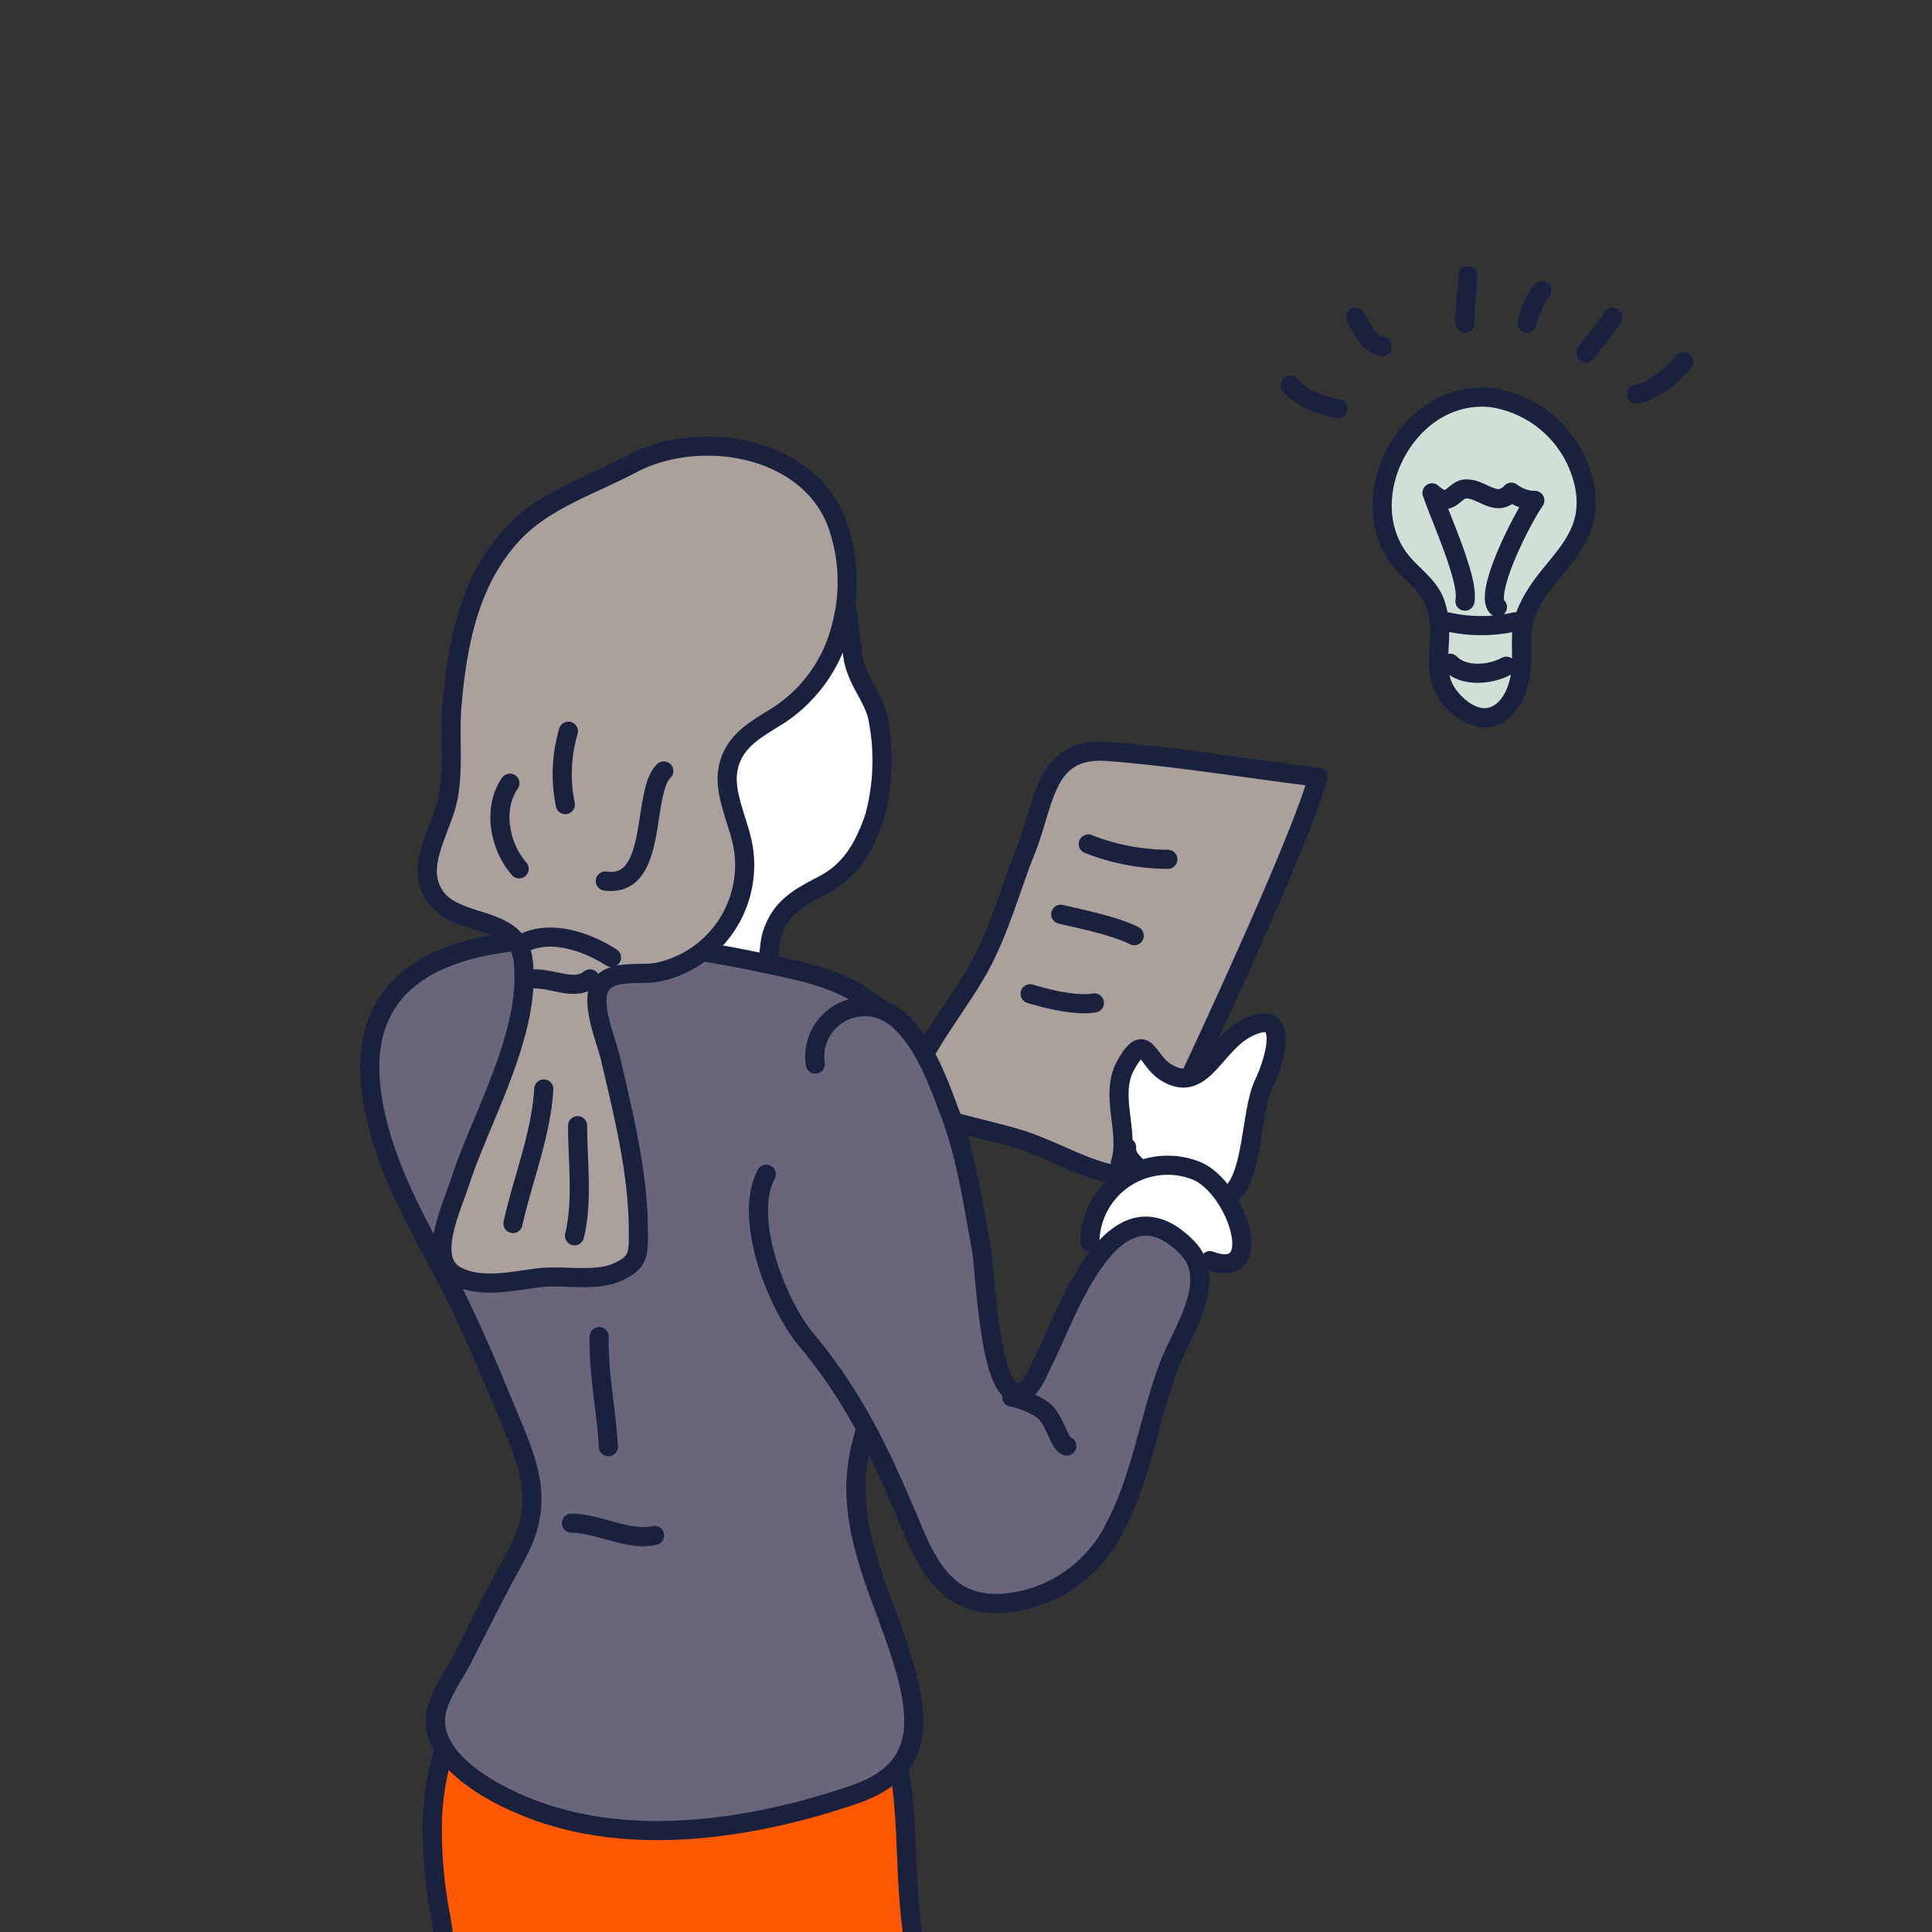 <svg xmlns="http://www.w3.org/2000/svg" xmlns:xlink="http://www.w3.org/1999/xlink" width="202" height="202" viewBox="0 0 202 202">
  <rect x="0" y="0" width="202" height="202" fill="#333333" stroke="none"/>
  <defs>
    <clipPath id="clip-path">
      <rect id="mask" width="202" height="202" transform="translate(0 0.02)" fill="#fff" stroke="#707070" stroke-width="1"/>
    </clipPath>
  </defs>
  <g id="illust_15_service_03" transform="translate(0 -0.02)" clip-path="url(#clip-path)">
    <g id="illust_15_service_03-2" data-name="illust_15_service_03" transform="translate(38.657 28.86)">
      <path id="패스_2018" data-name="패스 2018" d="M110.838,17.053c-1.166,1.47-3.329,3.15-4.948,3.4m-2.475-8.04c-.691,1.153-2.336,3.062-2.782,3.711M96,9.633a8.671,8.671,0,0,0-1.547,3.4M88.264,8.086c.01,1.664-.407,3.271-.309,4.947m-11.443-.619c.769,1.281,1.335,2.752,2.784,3.094m-9.587,4.019c1.055,1.319,3.283,2.141,4.948,2.473m13.3,20.1c.431-2.216-2.443-8.42-3.442-11.322,1.949,1.765,2.237-.417,3.587-.414,1.737,0,3.136,2.038,4.716.343a4.026,4.026,0,0,0,2.45.859c-1.515,2.188-5.361,9.876-3.911,11.153m-4.948,5.874c1.417,1.462,4.192,1.219,5.876.309M86.1,44.259a16.077,16.077,0,0,0,7.113,0M84.5,41.552c-.8-1.418-2.208-2.348-3.271-3.7-5.173-6.579.791-17.983,9.524-17.026a11.651,11.651,0,0,1,9.717,9.271c1.175,6.3-4.276,8.351-6.173,13.447-.776,2.081-.189,4.153-.534,6.281-.644,3.978-3.489,5.828-6.427,3.312-3.8-3.255-1.058-6.609-2.465-10.762a4.838,4.838,0,0,0-.371-.823" transform="translate(26.551 -8.086)" fill="#cfe1d6"/>
      <path id="패스_2019" data-name="패스 2019" d="M110.838,17.053c-1.166,1.47-3.329,3.15-4.948,3.4m-2.475-8.04c-.691,1.153-2.336,3.062-2.782,3.711M96,9.633a8.671,8.671,0,0,0-1.547,3.4M88.264,8.086c.01,1.664-.407,3.271-.309,4.947m-11.443-.619c.769,1.281,1.335,2.752,2.784,3.094m-9.587,4.019c1.055,1.319,3.283,2.141,4.948,2.473m13.3,20.1c.431-2.216-2.443-8.42-3.442-11.322,1.949,1.765,2.237-.417,3.587-.414,1.737,0,3.136,2.038,4.716.343a4.026,4.026,0,0,0,2.45.859c-1.515,2.188-5.361,9.876-3.911,11.153m-4.948,5.874c1.417,1.462,4.192,1.219,5.876.309M86.1,44.259a16.077,16.077,0,0,0,7.113,0M84.5,41.552c-.8-1.418-2.208-2.348-3.271-3.7-5.173-6.579.791-17.983,9.524-17.026a11.651,11.651,0,0,1,9.717,9.271c1.175,6.3-4.276,8.351-6.173,13.447-.776,2.081-.189,4.153-.534,6.281-.644,3.978-3.489,5.828-6.427,3.312-3.8-3.255-1.058-6.609-2.465-10.762A4.838,4.838,0,0,0,84.5,41.552Z" transform="translate(26.551 -8.086)" fill="none" stroke="#19213f" stroke-linecap="round" stroke-linejoin="round" stroke-width="2"/>
      <path id="패스_2020" data-name="패스 2020" d="M82.995,44.25c-7.276-.893-14.592-2.113-21.9-2.688-6.724-.528-6.589,5.15-8.648,10.325-1.606,4.036-2.685,8.182-4.76,12.032-2.367,4.39-7.035,9.7-7.973,14.522,3.706,1.73,7.771,2.408,11.672,3.543,3.329.967,6.27,2.8,9.583,3.664a23.018,23.018,0,0,0,3.722.39s15.723-32.694,18.3-41.786" transform="translate(16.15 8.172)" fill="#aaa09c"/>
      <path id="패스_2021" data-name="패스 2021" d="M82.995,44.25c-7.276-.893-14.592-2.113-21.9-2.688-6.724-.528-6.589,5.15-8.648,10.325-1.606,4.036-2.685,8.182-4.76,12.032-2.367,4.39-7.035,9.7-7.973,14.522,3.706,1.73,7.771,2.408,11.672,3.543,3.329.967,6.27,2.8,9.583,3.664a23.018,23.018,0,0,0,3.722.39S80.415,53.342,82.995,44.25Z" transform="translate(16.15 8.172)" fill="none" stroke="#19213f" stroke-linecap="round" stroke-linejoin="round" stroke-width="2"/>
      <path id="패스_2022" data-name="패스 2022" d="M9.636,152.5c6.108,11.237-.413,21.5,2.5,32.922a99.35,99.35,0,0,1,2.711,19.908c.317,6.926.307,13.755-1.114,20.6-.655,3.156-2.472,8.061-1.2,11.2,2.336,5.75,14.375,3.83,18.883,1.752,7.066-3.258-3.534-5.613-5.258-9.222-2.216-4.642-1.079-11.67-.543-16.5,1.573-14.154,3.012-28.739,2.31-42.993-.221-4.47.333-8.9.328-13.362-.006-6.711.785-14.874-8.766-14.75-6.416.085-11.628,6.986-8.889,12.994" transform="translate(2.825 52.71)" fill="#fff"/>
      <path id="패스_2023" data-name="패스 2023" d="M9.636,152.5c6.108,11.237-.413,21.5,2.5,32.922a99.35,99.35,0,0,1,2.711,19.908c.317,6.926.307,13.755-1.114,20.6-.655,3.156-2.472,8.061-1.2,11.2,2.336,5.75,14.375,3.83,18.883,1.752,7.066-3.258-3.534-5.613-5.258-9.222-2.216-4.642-1.079-11.67-.543-16.5,1.573-14.154,3.012-28.739,2.31-42.993-.221-4.47.333-8.9.328-13.362-.006-6.711.785-14.874-8.766-14.75-6.416.085-11.628,6.986-8.889,12.994" transform="translate(2.825 52.71)" fill="none" stroke="#19213f" stroke-linecap="round" stroke-linejoin="round" stroke-width="2"/>
      <path id="패스_2024" data-name="패스 2024" d="M55.436,75.843c1.013-3.212-1.2-7.087.566-10.216,2.035-3.61,2.186-.54,4.1.7,3.866,2.509,5.062-2.762,8.541-4.557,4.587-2.365,3.045,3.18,1.765,5.859-1.374,2.874-1.059,10.1-3.7,11.677-1.98,1.179-11.059-2.369-10.622-5.074" transform="translate(23.051 16.886)" fill="#fff"/>
      <path id="패스_2025" data-name="패스 2025" d="M55.436,75.843c1.013-3.212-1.2-7.087.566-10.216,2.035-3.61,2.186-.54,4.1.7,3.866,2.509,5.062-2.762,8.541-4.557,4.587-2.365,3.045,3.18,1.765,5.859-1.374,2.874-1.059,10.1-3.7,11.677-1.98,1.179-11.059-2.369-10.622-5.074" transform="translate(23.051 16.886)" fill="none" stroke="#19213f" stroke-linecap="round" stroke-linejoin="round" stroke-width="2"/>
      <path id="패스_2026" data-name="패스 2026" d="M21.784,206.4c2.436.771,3.661.053,6.009-.417,2.24-.45,11.434.066,11.414,3.574-.025,3.885-12.113,4.632-14.739,5.388-3.658,1.052-4.346,3.372-8.444,2.683-3.333-.56-6.235-1.489-6.394-5.209-.38-8.9,5.681-8.069,12.154-6.019" transform="translate(2.814 80.617)" fill="#eb3c1e"/>
      <path id="패스_2027" data-name="패스 2027" d="M21.784,206.4c2.436.771,3.661.053,6.009-.417,2.24-.45,11.434.066,11.414,3.574-.025,3.885-12.113,4.632-14.739,5.388-3.658,1.052-4.346,3.372-8.444,2.683-3.333-.56-6.235-1.489-6.394-5.209C9.25,203.526,15.31,204.353,21.784,206.4Z" transform="translate(2.814 80.617)" fill="none" stroke="#19213f" stroke-linecap="round" stroke-linejoin="round" stroke-width="2"/>
      <path id="패스_2028" data-name="패스 2028" d="M53.179,79.572A8.132,8.132,0,0,1,64.255,72.09c4.266,1.668,7.551,11.684,1.479,9.423" transform="translate(22.115 21.454)" fill="#fff"/>
      <path id="패스_2029" data-name="패스 2029" d="M53.179,79.572A8.132,8.132,0,0,1,64.255,72.09c4.266,1.668,7.551,11.684,1.479,9.423" transform="translate(22.115 21.454)" fill="none" stroke="#19213f" stroke-linecap="round" stroke-linejoin="round" stroke-width="2"/>
      <path id="패스_2030" data-name="패스 2030" d="M28.207,36.389c2.778-4.967,7.644-16.118,13.443-8.784,2.237,2.83,2.351,7.838,2.861,11.219.378,2.491,1.909,3.958,2.548,6.165a22.728,22.728,0,0,1-.253,10.569c-1.009,3.048-2.433,5.632-5.245,7.123-2.521,1.338-4.434,2.255-5.418,5.006-.59,1.652-.052,3.091-1.423,4.2-1.437,1.162-5.27.965-7,.9A16.5,16.5,0,0,1,21.1,71.291c-4.457-2.241-4.345-7.257-4.277-11.667.072-4.73.823-9.73,3.115-13.935,1.892-3.469,5.28-4.872,7.405-7.885.26-.368.548-.851.864-1.416" transform="translate(6 0.928)" fill="#fff"/>
      <path id="패스_2031" data-name="패스 2031" d="M28.207,36.389c2.778-4.967,7.644-16.118,13.443-8.784,2.237,2.83,2.351,7.838,2.861,11.219.378,2.491,1.909,3.958,2.548,6.165a22.728,22.728,0,0,1-.253,10.569c-1.009,3.048-2.433,5.632-5.245,7.123-2.521,1.338-4.434,2.255-5.418,5.006-.59,1.652-.052,3.091-1.423,4.2-1.437,1.162-5.27.965-7,.9A16.5,16.5,0,0,1,21.1,71.291c-4.457-2.241-4.345-7.257-4.277-11.667.072-4.73.823-9.73,3.115-13.935,1.892-3.469,5.28-4.872,7.405-7.885C27.6,37.437,27.891,36.953,28.207,36.389Z" transform="translate(6 0.928)" fill="none" stroke="#19213f" stroke-linecap="round" stroke-linejoin="round" stroke-width="2"/>
      <path id="패스_2032" data-name="패스 2032" d="M21.359,154.495c6.108,11.238-.413,21.5,2.5,32.922a99.35,99.35,0,0,1,2.711,19.906c.317,6.926.307,13.755-1.114,20.6-.655,3.154-2.472,8.059-1.2,11.2,2.336,5.747,14.375,3.828,18.883,1.75,7.066-3.258-3.534-5.613-5.258-9.224-2.216-4.641-1.079-11.668-.543-16.5,1.573-14.154,3.012-28.74,2.31-42.993-.221-4.47.333-8.9.328-13.364-.007-6.71.785-14.873-8.766-14.747-6.416.084-11.628,6.984-8.889,12.994" transform="translate(8.018 53.592)" fill="#fff"/>
      <path id="패스_2033" data-name="패스 2033" d="M21.359,154.495c6.108,11.238-.413,21.5,2.5,32.922a99.35,99.35,0,0,1,2.711,19.906c.317,6.926.307,13.755-1.114,20.6-.655,3.154-2.472,8.059-1.2,11.2,2.336,5.747,14.375,3.828,18.883,1.75,7.066-3.258-3.534-5.613-5.258-9.224-2.216-4.641-1.079-11.668-.543-16.5,1.573-14.154,3.012-28.74,2.31-42.993-.221-4.47.333-8.9.328-13.364-.007-6.71.785-14.873-8.766-14.747-6.416.084-11.628,6.984-8.889,12.994" transform="translate(8.018 53.592)" fill="none" stroke="#19213f" stroke-linecap="round" stroke-linejoin="round" stroke-width="2"/>
      <path id="패스_2034" data-name="패스 2034" d="M33.508,208.394c2.436.771,3.661.053,6.009-.418,2.24-.449,11.434.068,11.414,3.576-.025,3.883-12.113,4.632-14.739,5.387-3.658,1.053-4.346,3.374-8.444,2.684-3.333-.56-6.235-1.489-6.394-5.209-.381-8.9,5.68-8.069,12.154-6.019" transform="translate(8.008 81.499)" fill="#eb3c1e"/>
      <path id="패스_2035" data-name="패스 2035" d="M33.508,208.394c2.436.771,3.661.053,6.009-.418,2.24-.449,11.434.068,11.414,3.576-.025,3.883-12.113,4.632-14.739,5.387-3.658,1.053-4.346,3.374-8.444,2.684-3.333-.56-6.235-1.489-6.394-5.209C20.972,205.517,27.033,206.344,33.508,208.394Z" transform="translate(8.008 81.499)" fill="none" stroke="#19213f" stroke-linecap="round" stroke-linejoin="round" stroke-width="2"/>
      <path id="패스_2036" data-name="패스 2036" d="M26.005,161.234c.245.789,1.414,1.013,2.688.758" transform="translate(10.076 61.202)" fill="none" stroke="#19213f" stroke-linecap="round" stroke-linejoin="round" stroke-width="2"/>
      <path id="패스_2037" data-name="패스 2037" d="M8.287,115.076a27.8,27.8,0,0,0-2.633,10.9,48.052,48.052,0,0,0,.856,10.042,88.044,88.044,0,0,1,.7,24.3C6.7,164.445,3.26,173.99,7.023,176.9c2.232,1.726,7.642,2.3,10.421,2.949a140.307,140.307,0,0,0,15.18,2.361c6.541.786,11.009-.185,16.973-2.089,6.9-2.2,9.986-4.1,9.631-11.805-.494-10.723-2.322-21.25-3.544-31.906-1.113-9.7.8-20.621-7.54-27.564-6.942-5.779-17.593-6.879-26.175-4.476-6.693,1.872-11.134,5.58-13.683,10.71" transform="translate(0.897 35.481)" fill="#ff5800"/>
      <path id="패스_2038" data-name="패스 2038" d="M8.287,115.076a27.8,27.8,0,0,0-2.633,10.9,48.052,48.052,0,0,0,.856,10.042,88.044,88.044,0,0,1,.7,24.3C6.7,164.445,3.26,173.99,7.023,176.9c2.232,1.726,7.642,2.3,10.421,2.949a140.307,140.307,0,0,0,15.18,2.361c6.541.786,11.009-.185,16.973-2.089,6.9-2.2,9.986-4.1,9.631-11.805-.494-10.723-2.322-21.25-3.544-31.906-1.113-9.7.8-20.621-7.54-27.564-6.942-5.779-17.593-6.879-26.175-4.476C15.277,106.238,10.836,109.946,8.287,115.076Z" transform="translate(0.897 35.481)" fill="none" stroke="#19213f" stroke-linecap="round" stroke-linejoin="round" stroke-width="2"/>
      <path id="패스_2039" data-name="패스 2039" d="M16.17,119.847c2.739-4.921,2.035-8.341-.072-13.42-2.3-5.551-4.537-11.1-7.382-16.414C5.741,84.46,2.744,79.183,1.472,72.926-3.378,49.085,30.518,55.11,43.835,58.011c4.175.909,7.094,1.683,10.566,4.466,6.4,5.136,5.75,15.746,5.75,23.292,0,10.058-8.38,16.929-8.317,26.877.04,6.431,3.105,12.014,4.922,18.058,2.013,6.69,1.915,11.508-5.179,13.916-9.988,3.388-21.872,5.338-32.134,2.019-3.913-1.266-11.065-4.557-11.556-9.316-.242-2.359,1.684-4.765,2.7-6.74,1.85-3.59,3.616-7.2,5.582-10.736" transform="translate(-1.001 14.202)" fill="#6a657a"/>
      <path id="패스_2040" data-name="패스 2040" d="M16.17,119.847c2.739-4.921,2.035-8.341-.072-13.42-2.3-5.551-4.537-11.1-7.382-16.414C5.741,84.46,2.744,79.183,1.472,72.926-3.378,49.085,30.518,55.11,43.835,58.011c4.175.909,7.094,1.683,10.566,4.466,6.4,5.136,5.75,15.746,5.75,23.292,0,10.058-8.38,16.929-8.317,26.877.04,6.431,3.105,12.014,4.922,18.058,2.013,6.69,1.915,11.508-5.179,13.916-9.988,3.388-21.872,5.338-32.134,2.019-3.913-1.266-11.065-4.557-11.556-9.316-.242-2.359,1.684-4.765,2.7-6.74C12.438,126.993,14.2,123.378,16.17,119.847Z" transform="translate(-1.001 14.202)" fill="none" stroke="#19213f" stroke-linecap="round" stroke-linejoin="round" stroke-width="2"/>
      <path id="패스_2041" data-name="패스 2041" d="M48.383,38.567a15.462,15.462,0,0,1-6.156,8.781c-2.27,1.514-5.02,2.657-5.613,5.85-.5,2.7,1.276,5.808,1.631,8.472A11.449,11.449,0,0,1,29.4,74.4c-1.739.413-4.9-.354-6.1,1.4-1.179,1.721.6,5.81,1.023,7.649,1.365,5.906,2.877,11.823,2.913,17.924.014,2.53.087,3.391-2.214,4.429-2.245,1.013-5.636.276-8.13.57-2.717.32-6.1,1.177-8.678-.188-3.131-1.655-.619-6.789.4-9.893,2.247-6.84,7.442-15.619,6.583-23.048-.635-5.5-8.491-2.944-9.88-8.19-.73-2.765,1.479-6.084,2.017-8.82.626-3.189.137-6.348.407-9.582.541-6.472,1.779-13.156,6.4-18.088,3.3-3.527,8.192-5.043,12.355-7.254,7.195-3.824,18.573-1.879,21.544,6.287a18.113,18.113,0,0,1,.339,10.97" transform="translate(0.85 -1.62)" fill="#aaa09c"/>
      <path id="패스_2042" data-name="패스 2042" d="M48.383,38.567a15.462,15.462,0,0,1-6.156,8.781c-2.27,1.514-5.02,2.657-5.613,5.85-.5,2.7,1.276,5.808,1.631,8.472A11.449,11.449,0,0,1,29.4,74.4c-1.739.413-4.9-.354-6.1,1.4-1.179,1.721.6,5.81,1.023,7.649,1.365,5.906,2.877,11.823,2.913,17.924.014,2.53.087,3.391-2.214,4.429-2.245,1.013-5.636.276-8.13.57-2.717.32-6.1,1.177-8.678-.188-3.131-1.655-.619-6.789.4-9.893,2.247-6.84,7.442-15.619,6.583-23.048-.635-5.5-8.491-2.944-9.88-8.19-.73-2.765,1.479-6.084,2.017-8.82.626-3.189.137-6.348.407-9.582.541-6.472,1.779-13.156,6.4-18.088,3.3-3.527,8.192-5.043,12.355-7.254,7.195-3.824,18.573-1.879,21.544,6.287A18.113,18.113,0,0,1,48.383,38.567Z" transform="translate(0.85 -1.62)" fill="none" stroke="#19213f" stroke-linecap="round" stroke-linejoin="round" stroke-width="2"/>
      <path id="패스_2043" data-name="패스 2043" d="M20.808,103.384c-.072,3.853.749,7.671.965,11.508m-3.86,7.994c2.823.007,6.042,1.922,8.687,1.278m-9.33-76.41a15.972,15.972,0,0,1,.322-7.671M12.442,54.469c-2.039-2.322-2.805-6.309-.965-8.951m9.974,10.229c5.593.766,3.763-9.231,6.114-11.508m-14.479,17.9c2.825-1.3,6.535.007,9.009,1.6m-8.043,2.237c1.935-.039,4.283,1.293,5.791,0M18.556,81.325c0,3.76.557,7.864-.322,11.509M15.017,77.488c-.27,4.765-2.195,9.416-3.218,14.068" transform="translate(3.179 7.532)" fill="none" stroke="#19213f" stroke-linecap="round" stroke-linejoin="round" stroke-width="2"/>
      <path id="패스_2044" data-name="패스 2044" d="M29.985,77.561c-2.446,4.556,1.085,13.6,4.156,17.274,5.195,6.206,8.006,12.342,11.18,19.95,2.025,4.847,4.417,8.245,10.055,7.566A14.279,14.279,0,0,0,66.522,114.3c2.72-5.276,3.5-11.214,5.56-16.716,1.325-3.535,5.323-8.935,1.848-12.42-7.768-7.789-12.675,7.483-14.95,11.882-.683,1.317-1.394,3.737-3.081,3.261-2.638-.745-3.04-12.885-3.418-14.912-.872-4.683-1.582-9.724-3.28-14.206-1.219-3.219-2.7-7.45-5.434-9.805a5.222,5.222,0,0,0-8.659,4.659" transform="translate(11.477 16.374)" fill="#6a657a"/>
      <path id="패스_2045" data-name="패스 2045" d="M29.985,77.561c-2.446,4.556,1.085,13.6,4.156,17.274,5.195,6.206,8.006,12.342,11.18,19.95,2.025,4.847,4.417,8.245,10.055,7.566A14.279,14.279,0,0,0,66.522,114.3c2.72-5.276,3.5-11.214,5.56-16.716,1.325-3.535,5.323-8.935,1.848-12.42-7.768-7.789-12.675,7.483-14.95,11.882-.683,1.317-1.394,3.737-3.081,3.261-2.638-.745-3.04-12.885-3.418-14.912-.872-4.683-1.582-9.724-3.28-14.206-1.219-3.219-2.7-7.45-5.434-9.805a5.222,5.222,0,0,0-8.659,4.659" transform="translate(11.477 16.374)" fill="none" stroke="#19213f" stroke-linecap="round" stroke-linejoin="round" stroke-width="2"/>
      <path id="패스_2046" data-name="패스 2046" d="M14.594,208.546c.232.667,1.343.854,2.558.638m10.836-28.341c-.235,4.514-.418,9.442-.32,14.058m-14.082-27.8c2.113,1.76,11.747,2.437,15.042,1.6M64.471,63.911c2,.608,4.9,1.279,6.722.958M67.673,55.6c1.644.394,5.654,1.186,7.68,2.238m-4.8-9.586a22.99,22.99,0,0,0,8.32,1.6m-16.32,56.231a8.454,8.454,0,0,1,3.359,1.431c1.143.975,1.654,3.56,2.4,3.68" transform="translate(4.574 11.152)" fill="none" stroke="#19213f" stroke-linecap="round" stroke-linejoin="round" stroke-width="2"/>
    </g>
  </g>
</svg>
